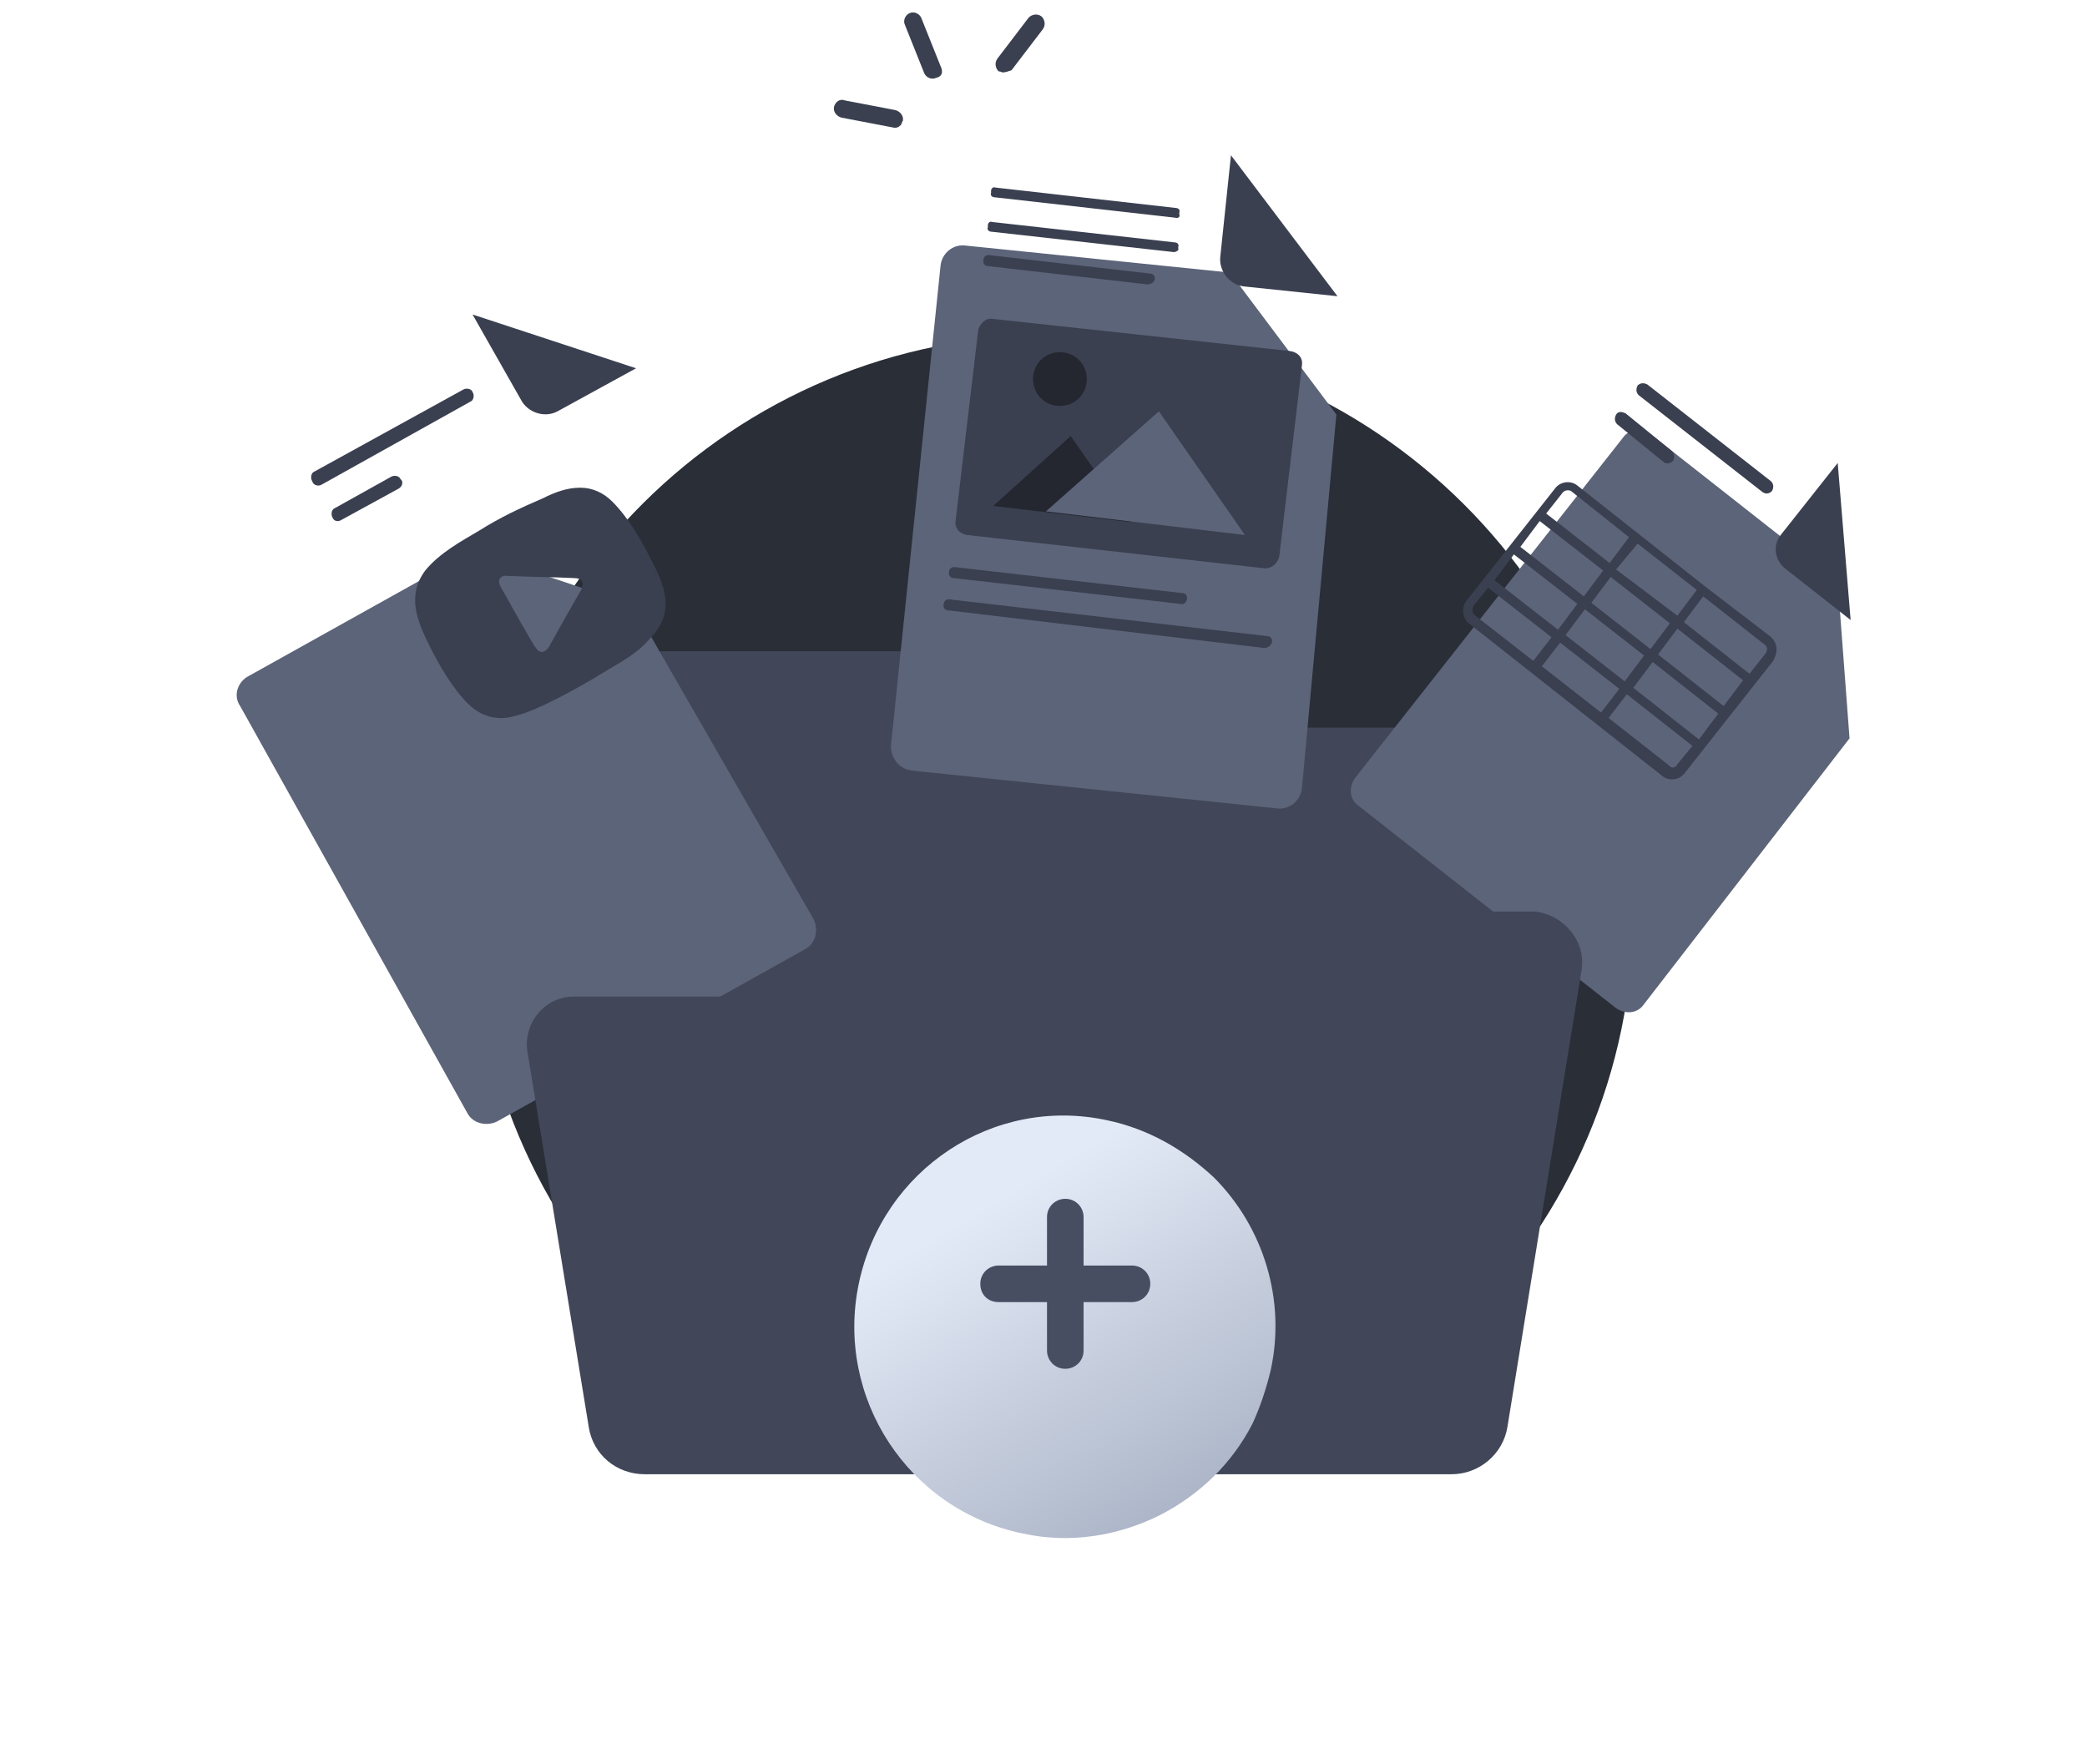 <svg width="194" height="164" viewBox="0 0 194 164" fill="none" xmlns="http://www.w3.org/2000/svg">
<path d="M97.926 138.533C127.626 138.533 151.826 114.433 151.826 84.834C151.826 55.133 127.726 31.134 97.926 31.134C68.126 31.034 44.026 55.033 44.026 84.734C44.026 114.433 68.126 138.533 97.926 138.533Z" fill="#2A2E37"/>
<path d="M88.426 66.034L87.026 62.134C86.726 61.134 85.726 60.534 84.726 60.534H60.126C58.026 60.534 56.426 62.134 56.426 64.234V119.334V110.234H140.426V71.334C140.426 69.234 138.826 67.634 136.726 67.634H90.726C89.726 67.634 88.826 67.034 88.426 66.034Z" fill="#414758"/>
<g filter="url(#filter0_d)">
<g filter="url(#filter1_d)">
<path d="M58.826 34.233L75.626 63.434C76.126 64.433 75.826 65.734 74.826 66.234L46.226 82.234C45.226 82.734 43.926 82.433 43.426 81.433L22.326 43.633C21.626 42.633 22.126 41.334 23.126 40.834L43.926 29.233L58.826 34.233Z" fill="#5C6479"/>
</g>
</g>
<path d="M43.726 37.333L29.926 45.033C29.626 45.233 29.126 45.133 29.026 44.733C28.826 44.433 28.926 43.933 29.226 43.833L43.026 36.233C43.326 36.033 43.826 36.133 43.926 36.433C44.126 36.733 44.026 37.233 43.726 37.333Z" fill="#3A4050"/>
<path d="M37.026 45.434L31.726 48.334C31.426 48.533 31.026 48.434 30.926 48.133C30.726 47.834 30.826 47.334 31.126 47.233L36.326 44.334C36.626 44.133 37.126 44.233 37.226 44.533C37.526 44.733 37.426 45.233 37.026 45.434Z" fill="#3A4050"/>
<path d="M43.926 29.233L48.526 37.334C49.226 38.434 50.726 38.834 51.826 38.233L59.126 34.233" fill="#3A4050"/>
<path d="M60.526 52.033C59.626 50.233 58.426 48.133 56.926 46.633C56.126 45.834 55.126 45.334 53.926 45.334C52.726 45.334 51.626 45.733 50.426 46.334C48.326 47.233 46.426 48.133 44.526 49.334C42.826 50.334 40.826 51.434 39.526 53.033C37.826 55.334 38.726 57.633 39.926 60.033C40.826 61.834 42.026 63.934 43.526 65.433C44.726 66.633 46.326 67.034 47.926 66.534C50.026 66.034 53.926 63.834 55.726 62.733C57.326 61.733 59.226 60.834 60.426 59.334C62.726 57.033 61.926 54.633 60.526 52.033ZM46.526 54.533C46.226 53.934 46.426 53.434 47.226 53.533C49.326 53.633 51.326 53.633 53.326 53.733C54.126 53.733 54.326 54.133 54.026 54.834C53.026 56.533 52.026 58.334 51.026 60.133C50.626 60.733 50.126 60.733 49.826 60.233C49.526 59.934 46.826 55.033 46.526 54.533Z" fill="#3A4050"/>
<g filter="url(#filter2_d)">
<path d="M171.926 57.633L152.826 82.334C152.226 83.234 151.026 83.334 150.126 82.633L126.326 63.934C125.426 63.334 125.326 62.133 126.026 61.233L150.826 29.733C151.426 28.834 152.626 28.733 153.526 29.433L170.826 43.033L171.926 57.633Z" fill="url(#paint0_linear)"/>
</g>
<path d="M163.826 45.733L152.326 36.733C152.126 36.533 152.026 36.233 152.226 35.834C152.426 35.633 152.726 35.533 153.126 35.733L164.626 44.733C164.826 44.934 164.926 45.233 164.726 45.633C164.426 45.934 164.126 45.934 163.826 45.733Z" fill="#3A4050"/>
<path d="M154.626 42.934L150.326 39.434C150.126 39.234 150.026 38.934 150.226 38.534C150.426 38.234 150.726 38.234 151.126 38.434L155.426 41.934C155.626 42.134 155.726 42.434 155.526 42.834C155.226 43.134 154.826 43.134 154.626 42.934Z" fill="#3A4050"/>
<path d="M170.827 43.033L165.527 49.733C164.727 50.733 165.026 52.133 165.926 52.833L172.027 57.633" fill="#3A4050"/>
<path d="M164.526 59.133L158.526 54.533L152.326 49.633L146.626 45.133C146.026 44.633 145.026 44.733 144.526 45.434L136.326 55.834C135.826 56.434 135.926 57.434 136.526 57.934L154.526 72.133C155.126 72.633 156.126 72.534 156.626 71.834L164.826 61.434C165.326 60.533 165.226 59.733 164.526 59.133ZM145.526 59.033L147.326 56.633L152.826 60.934L151.026 63.334L145.526 59.033ZM150.526 64.034L148.826 66.234L143.326 61.934L145.026 59.733L150.526 64.034ZM155.226 57.934L153.426 60.334L147.926 56.033L149.726 53.633L155.226 57.934ZM150.226 52.934L152.226 50.533L157.726 54.834L155.926 57.233L150.226 52.934ZM160.226 65.633L154.126 60.834L155.926 58.434L162.026 63.233L160.226 65.633ZM147.226 55.434L141.326 50.834L143.126 48.434L149.026 53.033L147.226 55.434ZM140.726 51.533L146.626 56.133L144.826 58.533L138.926 53.934L140.726 51.533ZM153.626 61.533L159.726 66.334L157.926 68.734L151.826 63.934L153.626 61.533ZM164.126 60.733L162.626 62.633L156.526 57.834L158.326 55.434L163.926 59.834C164.326 60.033 164.326 60.434 164.126 60.733ZM146.026 45.633L151.426 49.934L149.626 52.334L143.726 47.733L145.226 45.834C145.426 45.533 145.826 45.533 146.026 45.633ZM137.026 56.233L138.326 54.633L144.226 59.233L142.526 61.434L137.026 57.133C136.826 56.934 136.826 56.434 137.026 56.233ZM155.126 71.133L149.526 66.734L151.226 64.534L157.326 69.334L155.926 71.034C155.726 71.433 155.326 71.433 155.126 71.133Z" fill="#3A4050"/>
<g filter="url(#filter3_d)">
<g filter="url(#filter4_d)">
<path d="M147.026 83.133L140.126 125.634C139.726 128.134 137.526 130.034 134.926 130.034H59.926C57.326 130.034 55.126 128.234 54.726 125.634L49.026 90.734C48.626 88.133 50.626 85.633 53.326 85.633H95.626C96.926 85.633 98.026 84.734 98.426 83.534L99.626 79.834C100.026 78.633 101.126 77.734 102.426 77.734H142.726C145.326 78.034 147.426 80.433 147.026 83.133Z" fill="#414758"/>
</g>
</g>
<g filter="url(#filter5_d)">
<path d="M124.226 27.534L121.026 62.234C120.926 63.434 119.826 64.334 118.626 64.134L84.826 60.634C83.626 60.534 82.726 59.434 82.826 58.234L87.426 13.734C87.526 12.534 88.626 11.634 89.826 11.834L114.326 14.334L124.226 27.534Z" fill="url(#paint1_linear)"/>
</g>
<path d="M114.426 14.434L113.426 23.933C113.326 25.233 114.326 26.534 115.726 26.634L124.326 27.534" fill="#3A4050"/>
<path d="M117.626 52.834L89.926 49.733C89.226 49.633 88.726 49.133 88.826 48.434L90.926 30.733C91.026 30.134 91.626 29.534 92.226 29.634L119.926 32.633C120.626 32.733 121.126 33.233 121.026 33.934L118.926 51.633C118.826 52.334 118.226 52.834 117.626 52.834Z" fill="#3A4050"/>
<path d="M105.126 48.533L92.326 47.033L99.526 40.533L105.126 48.533Z" fill="#24272F"/>
<path d="M115.727 49.733L97.227 47.533L107.727 38.233L115.727 49.733Z" fill="#5C6479"/>
<path d="M98.526 37.733C99.926 37.733 101.026 36.633 101.026 35.233C101.026 33.834 99.926 32.733 98.526 32.733C97.126 32.733 96.026 33.834 96.026 35.233C96.026 36.633 97.126 37.733 98.526 37.733Z" fill="#24272F"/>
<path d="M109.226 20.233L92.426 18.334C92.226 18.334 92.026 18.134 92.126 17.933V17.733C92.126 17.534 92.326 17.334 92.526 17.433L109.326 19.334C109.526 19.334 109.726 19.534 109.626 19.733V19.933C109.726 20.134 109.526 20.334 109.226 20.233Z" fill="#3A4050"/>
<path d="M109.126 23.433L92.126 21.534C91.926 21.534 91.726 21.334 91.826 21.134V20.933C91.826 20.733 92.026 20.534 92.226 20.634L109.226 22.534C109.426 22.534 109.626 22.733 109.526 22.933V23.134C109.626 23.233 109.326 23.433 109.126 23.433Z" fill="#3A4050"/>
<path d="M109.726 56.133L88.626 53.733C88.326 53.733 88.126 53.434 88.226 53.133C88.226 52.834 88.526 52.633 88.926 52.733L109.926 55.133C110.226 55.133 110.426 55.434 110.326 55.733C110.226 56.033 110.026 56.233 109.726 56.133Z" fill="#3A4050"/>
<path d="M106.626 26.433L91.826 24.733C91.526 24.733 91.326 24.433 91.426 24.134C91.426 23.834 91.726 23.634 92.126 23.733L106.926 25.433C107.226 25.433 107.426 25.733 107.326 26.034C107.226 26.233 107.026 26.433 106.626 26.433Z" fill="#3A4050"/>
<path d="M117.526 60.233L88.126 56.733C87.826 56.733 87.626 56.434 87.726 56.133C87.726 55.834 88.026 55.633 88.426 55.733L117.826 59.133C118.126 59.133 118.326 59.434 118.226 59.733C118.126 60.033 117.826 60.233 117.526 60.233Z" fill="#3A4050"/>
<path d="M87.026 7.233C86.626 7.433 86.126 7.233 85.926 6.833L84.126 2.333C83.926 1.933 84.126 1.433 84.526 1.233C84.926 1.033 85.426 1.233 85.626 1.633L87.426 6.133C87.726 6.733 87.526 7.133 87.026 7.233Z" fill="#3A4050"/>
<path d="M83.726 11.633C83.526 11.834 83.326 11.934 82.926 11.834L78.226 10.934C77.826 10.834 77.426 10.434 77.526 9.933C77.626 9.533 78.026 9.133 78.526 9.333L83.226 10.233C83.626 10.334 84.026 10.733 83.926 11.233C83.826 11.334 83.826 11.534 83.726 11.633Z" fill="#3A4050"/>
<path d="M93.226 6.733C93.126 6.733 93.026 6.633 92.826 6.633C92.526 6.333 92.426 5.833 92.726 5.433L95.626 1.633C95.926 1.333 96.426 1.233 96.826 1.533C97.126 1.833 97.226 2.333 96.926 2.733L94.026 6.533C93.726 6.633 93.426 6.733 93.226 6.733Z" fill="#3A4050"/>
<g filter="url(#filter6_d)">
<path d="M118.126 123.334C117.726 125.034 117.126 126.834 116.426 128.334C114.526 132.034 111.526 134.934 107.826 136.834C104.026 138.734 99.526 139.534 95.026 138.534C84.427 136.334 77.626 125.934 79.826 115.334C82.026 104.734 92.326 97.834 102.926 100.134C106.726 100.934 110.026 102.834 112.826 105.434C117.526 110.134 119.526 116.934 118.126 123.334Z" fill="url(#paint2_linear)"/>
</g>
<path d="M105.226 117.634H100.726V113.134C100.726 112.234 100.026 111.434 99.026 111.434C98.126 111.434 97.326 112.134 97.326 113.134V117.634H92.826C91.927 117.634 91.126 118.334 91.126 119.334C91.126 120.334 91.826 121.034 92.826 121.034H97.326V125.534C97.326 126.434 98.026 127.234 99.026 127.234C99.927 127.234 100.726 126.534 100.726 125.534V121.034H105.226C106.126 121.034 106.926 120.334 106.926 119.334C106.926 118.334 106.126 117.634 105.226 117.634Z" fill="#474E61"/>
<defs>
<filter id="filter0_d" x="0" y="18.233" width="97.864" height="97.237" filterUnits="userSpaceOnUse" color-interpolation-filters="sRGB">
<feFlood flood-opacity="0" result="BackgroundImageFix"/>
<feColorMatrix in="SourceAlpha" type="matrix" values="0 0 0 0 0 0 0 0 0 0 0 0 0 0 0 0 0 0 127 0" result="hardAlpha"/>
<feOffset dy="11"/>
<feGaussianBlur stdDeviation="11"/>
<feColorMatrix type="matrix" values="0 0 0 0 0 0 0 0 0 0 0 0 0 0 0 0 0 0 0.27 0"/>
<feBlend mode="normal" in2="BackgroundImageFix" result="effect1_dropShadow"/>
<feBlend mode="normal" in="SourceGraphic" in2="effect1_dropShadow" result="shape"/>
</filter>
<filter id="filter1_d" x="0" y="18.233" width="97.864" height="97.237" filterUnits="userSpaceOnUse" color-interpolation-filters="sRGB">
<feFlood flood-opacity="0" result="BackgroundImageFix"/>
<feColorMatrix in="SourceAlpha" type="matrix" values="0 0 0 0 0 0 0 0 0 0 0 0 0 0 0 0 0 0 127 0" result="hardAlpha"/>
<feOffset dy="11"/>
<feGaussianBlur stdDeviation="11"/>
<feColorMatrix type="matrix" values="0 0 0 0 0 0 0 0 0 0 0 0 0 0 0 0 0 0 0.27 0"/>
<feBlend mode="normal" in2="BackgroundImageFix" result="effect1_dropShadow"/>
<feBlend mode="normal" in="SourceGraphic" in2="effect1_dropShadow" result="shape"/>
</filter>
<filter id="filter2_d" x="103.567" y="17.974" width="90.359" height="98.119" filterUnits="userSpaceOnUse" color-interpolation-filters="sRGB">
<feFlood flood-opacity="0" result="BackgroundImageFix"/>
<feColorMatrix in="SourceAlpha" type="matrix" values="0 0 0 0 0 0 0 0 0 0 0 0 0 0 0 0 0 0 127 0" result="hardAlpha"/>
<feOffset dy="11"/>
<feGaussianBlur stdDeviation="11"/>
<feColorMatrix type="matrix" values="0 0 0 0 0 0 0 0 0 0 0 0 0 0 0 0 0 0 0.27 0"/>
<feBlend mode="normal" in2="BackgroundImageFix" result="effect1_dropShadow"/>
<feBlend mode="normal" in="SourceGraphic" in2="effect1_dropShadow" result="shape"/>
</filter>
<filter id="filter3_d" x="26.975" y="66.734" width="142.1" height="96.3" filterUnits="userSpaceOnUse" color-interpolation-filters="sRGB">
<feFlood flood-opacity="0" result="BackgroundImageFix"/>
<feColorMatrix in="SourceAlpha" type="matrix" values="0 0 0 0 0 0 0 0 0 0 0 0 0 0 0 0 0 0 127 0" result="hardAlpha"/>
<feOffset dy="11"/>
<feGaussianBlur stdDeviation="11"/>
<feColorMatrix type="matrix" values="0 0 0 0 0 0 0 0 0 0 0 0 0 0 0 0 0 0 0.27 0"/>
<feBlend mode="normal" in2="BackgroundImageFix" result="effect1_dropShadow"/>
<feBlend mode="normal" in="SourceGraphic" in2="effect1_dropShadow" result="shape"/>
</filter>
<filter id="filter4_d" x="44.975" y="69.734" width="106.1" height="60.3" filterUnits="userSpaceOnUse" color-interpolation-filters="sRGB">
<feFlood flood-opacity="0" result="BackgroundImageFix"/>
<feColorMatrix in="SourceAlpha" type="matrix" values="0 0 0 0 0 0 0 0 0 0 0 0 0 0 0 0 0 0 127 0" result="hardAlpha"/>
<feOffset dy="-4"/>
<feGaussianBlur stdDeviation="2"/>
<feComposite in2="hardAlpha" operator="out"/>
<feColorMatrix type="matrix" values="0 0 0 0 0 0 0 0 0 0 0 0 0 0 0 0 0 0 0.09 0"/>
<feBlend mode="normal" in2="BackgroundImageFix" result="effect1_dropShadow"/>
<feBlend mode="normal" in="SourceGraphic" in2="effect1_dropShadow" result="shape"/>
</filter>
<filter id="filter5_d" x="60.819" y="0.806" width="85.408" height="96.356" filterUnits="userSpaceOnUse" color-interpolation-filters="sRGB">
<feFlood flood-opacity="0" result="BackgroundImageFix"/>
<feColorMatrix in="SourceAlpha" type="matrix" values="0 0 0 0 0 0 0 0 0 0 0 0 0 0 0 0 0 0 127 0" result="hardAlpha"/>
<feOffset dy="11"/>
<feGaussianBlur stdDeviation="11"/>
<feColorMatrix type="matrix" values="0 0 0 0 0 0 0 0 0 0 0 0 0 0 0 0 0 0 0.27 0"/>
<feBlend mode="normal" in2="BackgroundImageFix" result="effect1_dropShadow"/>
<feBlend mode="normal" in="SourceGraphic" in2="effect1_dropShadow" result="shape"/>
</filter>
<filter id="filter6_d" x="75.413" y="99.691" width="47.152" height="47.276" filterUnits="userSpaceOnUse" color-interpolation-filters="sRGB">
<feFlood flood-opacity="0" result="BackgroundImageFix"/>
<feColorMatrix in="SourceAlpha" type="matrix" values="0 0 0 0 0 0 0 0 0 0 0 0 0 0 0 0 0 0 127 0" result="hardAlpha"/>
<feOffset dy="4"/>
<feGaussianBlur stdDeviation="2"/>
<feComposite in2="hardAlpha" operator="out"/>
<feColorMatrix type="matrix" values="0 0 0 0 0 0 0 0 0 0 0 0 0 0 0 0 0 0 0.25 0"/>
<feBlend mode="normal" in2="BackgroundImageFix" result="effect1_dropShadow"/>
<feBlend mode="normal" in="SourceGraphic" in2="effect1_dropShadow" result="shape"/>
</filter>
<linearGradient id="paint0_linear" x1="148.731" y1="27.722" x2="148.731" y2="83.676" gradientUnits="userSpaceOnUse">
<stop stop-color="#5C6479"/>
<stop offset="0.996" stop-color="#5C6479"/>
</linearGradient>
<linearGradient id="paint1_linear" x1="103.509" y1="10.595" x2="103.509" y2="64.726" gradientUnits="userSpaceOnUse">
<stop stop-color="#5C6479"/>
<stop offset="0.996" stop-color="#5C6479"/>
</linearGradient>
<linearGradient id="paint2_linear" x1="88.394" y1="110.001" x2="105.316" y2="138.559" gradientUnits="userSpaceOnUse">
<stop stop-color="#E3EAF7"/>
<stop offset="1" stop-color="#ADB6C8"/>
</linearGradient>
</defs>
</svg>
